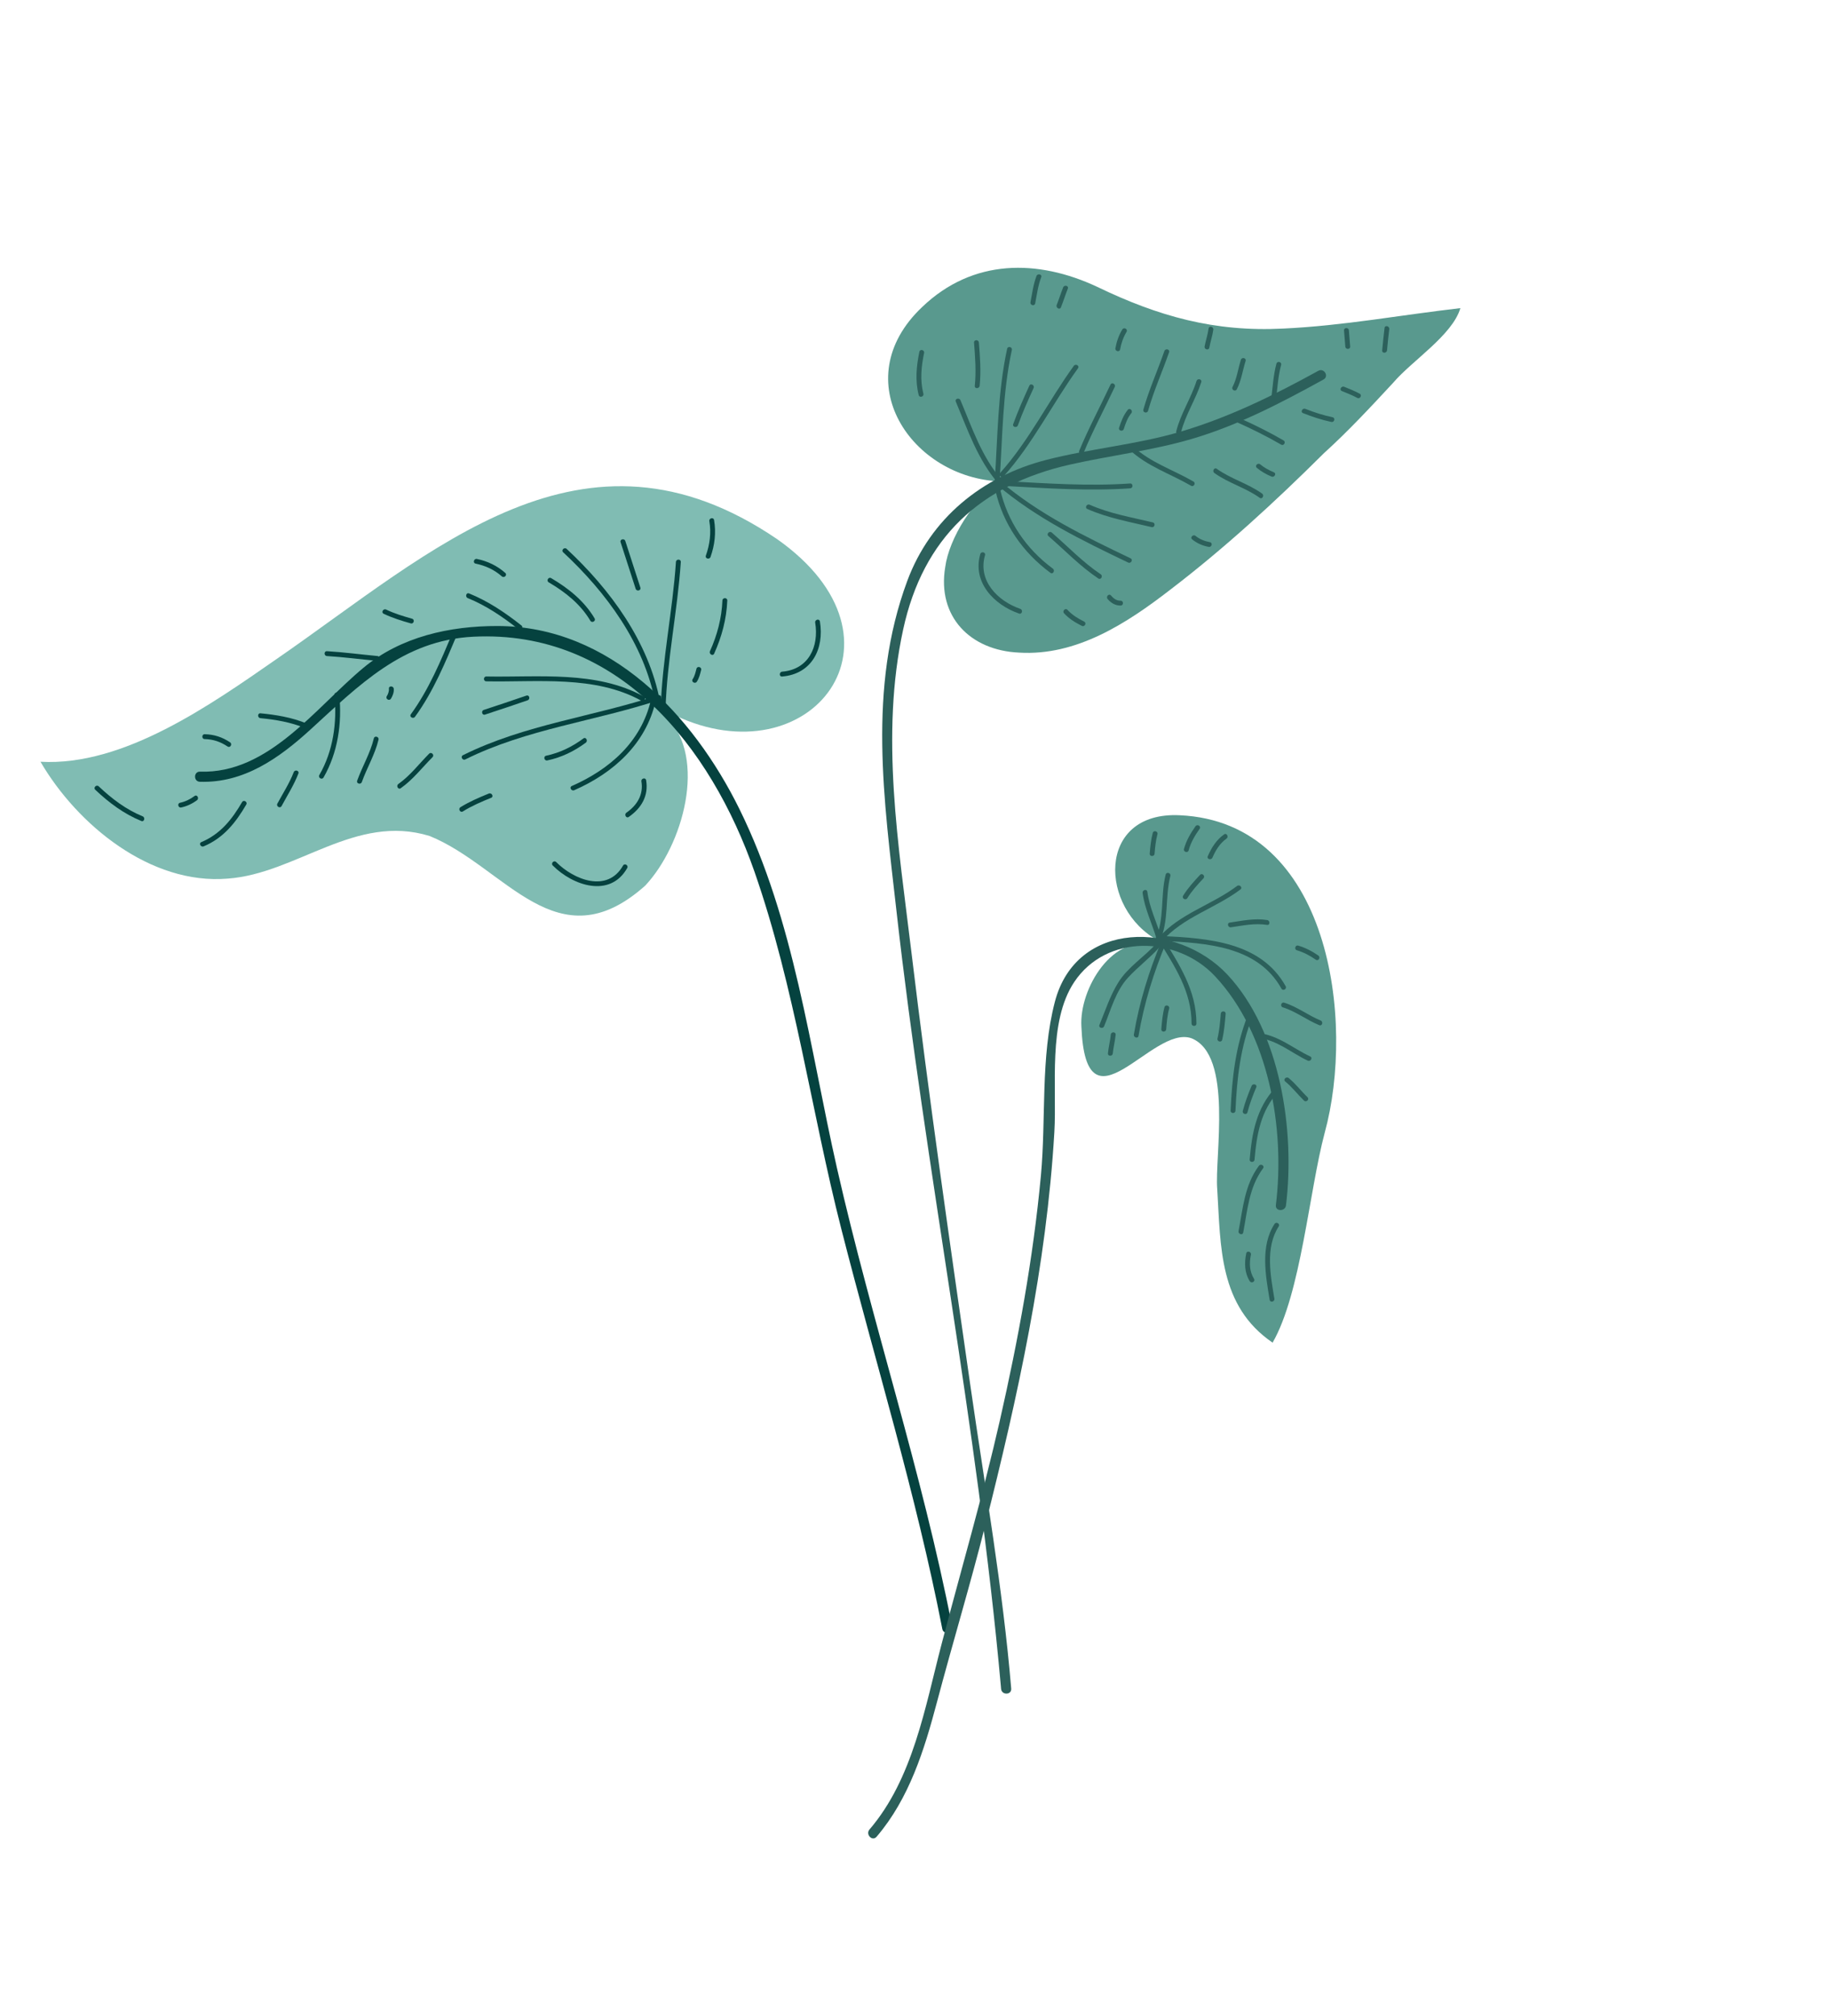 <svg width="226" height="249" viewBox="0 0 226 249" fill="none" xmlns="http://www.w3.org/2000/svg">
<path d="M123.647 59.455C112.582 59.097 104.326 46.975 113.875 37.924C120.158 31.896 128.193 31.998 135.493 35.419C143.063 39.069 149.992 41.015 158.485 40.576C165.981 40.221 172.897 38.908 180.353 38.053C179.37 41.394 174.36 44.558 172.069 47.252C169.301 50.236 166.533 53.219 163.496 55.972C157.461 61.98 151.159 67.757 144.545 72.808C139.116 77.011 132.92 81.024 125.862 80.593C119.821 80.33 115.72 76.148 116.73 70.047C117.196 66.497 120.3 61.48 123.419 59.723" fill="#59998E"/>
<path d="M162.809 45.792C157.317 48.818 151.741 51.564 145.711 53.335C140.296 54.925 134.641 55.394 129.189 56.8C121.292 58.836 114.909 64.017 112.045 71.739C107.121 85.01 109.179 98.861 110.717 112.547C114.307 144.49 120.726 176.199 123.601 208.205C123.611 208.323 123.621 208.443 123.631 208.561C123.698 209.36 124.948 209.334 124.881 208.528C123.839 196.099 121.65 183.712 119.876 171.374C117.302 153.462 114.717 135.55 112.557 117.584C110.975 104.418 108.685 90.834 111.544 77.712C114.003 66.433 121.04 59.867 132.196 57.36C137.202 56.235 142.261 55.651 147.202 54.2C152.916 52.522 158.262 49.725 163.453 46.864C164.163 46.473 163.514 45.404 162.809 45.792Z" fill="#2C605B"/>
<path d="M123.441 59.479C123.813 54.037 123.798 48.572 124.961 43.218C125.043 42.841 124.461 42.696 124.378 43.074C123.205 48.481 123.216 53.998 122.841 59.495C122.815 59.88 123.415 59.863 123.441 59.479Z" fill="#2C605B"/>
<path d="M123.955 58.813C127.576 54.758 129.966 49.862 133.132 45.477C133.359 45.164 132.833 44.873 132.61 45.183C129.472 49.526 127.112 54.379 123.524 58.395C123.266 58.683 123.696 59.101 123.955 58.813Z" fill="#2C605B"/>
<path d="M123.112 59.856C127.942 63.971 133.64 66.75 139.327 69.471C139.674 69.637 139.969 69.115 139.62 68.948C133.981 66.249 128.321 63.507 123.529 59.426C123.236 59.175 122.816 59.605 123.112 59.856Z" fill="#2C605B"/>
<path d="M124.338 60.027C129.422 60.303 134.488 60.658 139.577 60.306C139.961 60.279 139.948 59.679 139.561 59.706C134.472 60.059 129.406 59.702 124.323 59.427C123.937 59.406 123.954 60.006 124.338 60.027Z" fill="#2C605B"/>
<path d="M122.933 60.569C123.874 64.726 126.317 68.226 129.73 70.744C130.041 70.973 130.33 70.446 130.023 70.221C126.737 67.796 124.412 64.394 123.509 60.399C123.424 60.023 122.848 60.193 122.933 60.569Z" fill="#2C605B"/>
<path d="M123.682 59.245C121.242 56.416 120.041 52.816 118.614 49.424C118.466 49.071 117.888 49.236 118.037 49.593C119.507 53.086 120.752 56.765 123.263 59.675C123.517 59.969 123.933 59.536 123.682 59.245Z" fill="#2C605B"/>
<path d="M125.709 52.521C126.272 50.954 126.956 49.438 127.644 47.923C127.804 47.572 127.281 47.277 127.121 47.629C126.409 49.194 125.708 50.759 125.126 52.377C124.996 52.741 125.579 52.882 125.709 52.521Z" fill="#2C605B"/>
<path d="M120.29 42.312C120.432 44.092 120.567 45.872 120.385 47.654C120.346 48.038 120.946 48.019 120.984 47.638C121.168 45.857 121.032 44.076 120.889 42.296C120.858 41.913 120.259 41.925 120.29 42.312Z" fill="#2C605B"/>
<path d="M129.474 66.199C131.518 67.969 133.384 69.928 135.639 71.44C135.96 71.656 136.251 71.131 135.932 70.917C133.721 69.433 131.897 67.504 129.892 65.769C129.601 65.517 129.181 65.947 129.474 66.199Z" fill="#2C605B"/>
<path d="M134.279 62.854C136.817 63.981 139.539 64.451 142.223 65.095C142.599 65.185 142.743 64.603 142.367 64.512C139.737 63.882 137.059 63.435 134.573 62.331C134.223 62.175 133.926 62.697 134.279 62.854Z" fill="#2C605B"/>
<path d="M121.066 68.42C120.051 71.891 122.762 74.711 125.859 75.772C126.226 75.898 126.366 75.315 126.003 75.19C123.208 74.231 120.729 71.706 121.648 68.563C121.758 68.194 121.175 68.051 121.066 68.42Z" fill="#2C605B"/>
<path d="M113.54 43.444C113.174 45.217 113.001 47.018 113.459 48.79C113.557 49.166 114.133 48.995 114.036 48.62C113.604 46.95 113.778 45.258 114.123 43.588C114.201 43.21 113.618 43.065 113.54 43.444Z" fill="#2C605B"/>
<path d="M133.808 55.955C134.96 53.169 136.39 50.516 137.666 47.788C137.83 47.439 137.307 47.144 137.143 47.494C135.868 50.222 134.437 52.876 133.285 55.661C133.139 56.015 133.661 56.312 133.808 55.955Z" fill="#2C605B"/>
<path d="M139.484 55.53C141.664 57.583 144.538 58.511 147.092 59.986C147.428 60.179 147.719 59.656 147.385 59.463C144.881 58.015 142.041 57.114 139.903 55.1C139.62 54.834 139.203 55.264 139.484 55.53Z" fill="#2C605B"/>
<path d="M145.845 53.411C146.392 51.224 147.672 49.33 148.354 47.189C148.472 46.82 147.889 46.678 147.771 47.045C147.089 49.187 145.81 51.075 145.262 53.267C145.168 53.642 145.751 53.786 145.845 53.411Z" fill="#2C605B"/>
<path d="M152.816 52.169C154.662 52.997 156.469 53.895 158.22 54.91C158.555 55.104 158.848 54.58 158.513 54.387C156.762 53.372 154.956 52.474 153.109 51.646C152.759 51.489 152.464 52.012 152.816 52.169Z" fill="#2C605B"/>
<path d="M157.633 44.916C157.249 46.355 157.178 47.843 156.984 49.315C156.933 49.694 157.516 49.842 157.566 49.459C157.761 47.987 157.831 46.499 158.215 45.06C158.315 44.686 157.733 44.542 157.633 44.916Z" fill="#2C605B"/>
<path d="M153.248 44.431C152.892 45.548 152.76 46.736 152.215 47.786C152.037 48.129 152.56 48.424 152.738 48.081C153.31 46.978 153.457 45.747 153.83 44.575C153.947 44.206 153.363 44.064 153.248 44.431Z" fill="#2C605B"/>
<path d="M143.797 43.351C142.96 45.773 141.901 48.114 141.202 50.583C141.096 50.956 141.679 51.099 141.784 50.727C142.483 48.258 143.543 45.917 144.38 43.495C144.505 43.13 143.922 42.989 143.797 43.351Z" fill="#2C605B"/>
<path d="M128.003 34.087C127.605 35.131 127.472 36.234 127.261 37.324C127.188 37.703 127.77 37.849 127.843 37.468C128.056 36.378 128.188 35.276 128.586 34.232C128.724 33.87 128.14 33.731 128.003 34.087Z" fill="#2C605B"/>
<path d="M131.294 35.495C131.01 36.21 130.783 36.945 130.5 37.66C130.36 38.016 130.882 38.313 131.023 37.954C131.325 37.19 131.573 36.404 131.875 35.639C132.017 35.281 131.433 35.14 131.294 35.495Z" fill="#2C605B"/>
<path d="M147.23 66.611C147.832 67.098 148.515 67.397 149.275 67.536C149.653 67.606 149.8 67.024 149.419 66.954C148.769 66.833 148.165 66.598 147.648 66.181C147.35 65.94 146.929 66.369 147.23 66.611Z" fill="#2C605B"/>
<path d="M149.975 58.416C151.719 59.669 153.826 60.225 155.571 61.477C155.884 61.703 156.174 61.178 155.864 60.955C154.12 59.702 152.012 59.146 150.268 57.894C149.954 57.668 149.665 58.193 149.975 58.416Z" fill="#2C605B"/>
<path d="M155.215 57.775C155.767 58.235 156.368 58.578 157.032 58.852C157.385 58.999 157.683 58.476 157.325 58.329C156.713 58.074 156.146 57.77 155.633 57.345C155.336 57.1 154.917 57.529 155.215 57.775Z" fill="#2C605B"/>
<path d="M160.916 51.016C162.058 51.47 163.217 51.855 164.42 52.107C164.798 52.186 164.943 51.605 164.564 51.524C163.415 51.283 162.301 50.926 161.21 50.493C160.856 50.352 160.558 50.874 160.916 51.016Z" fill="#2C605B"/>
<path d="M165.713 48.289C166.358 48.55 167.006 48.808 167.621 49.139C167.961 49.323 168.255 48.799 167.914 48.616C167.301 48.284 166.653 48.027 166.006 47.766C165.654 47.622 165.356 48.144 165.713 48.289Z" fill="#2C605B"/>
<path d="M165.983 40.812C166.037 41.476 166.09 42.14 166.144 42.806C166.175 43.188 166.775 43.176 166.743 42.789C166.69 42.125 166.637 41.461 166.583 40.795C166.552 40.413 165.951 40.425 165.983 40.812Z" fill="#2C605B"/>
<path d="M170.989 40.498C170.88 41.423 170.776 42.348 170.695 43.276C170.662 43.66 171.262 43.642 171.295 43.259C171.371 42.386 171.468 41.514 171.57 40.643C171.616 40.263 171.035 40.115 170.989 40.498Z" fill="#2C605B"/>
<path d="M149.258 40.573C149.156 41.325 148.904 42.041 148.767 42.785C148.697 43.165 149.279 43.311 149.349 42.93C149.486 42.185 149.738 41.469 149.84 40.717C149.892 40.338 149.31 40.189 149.258 40.573Z" fill="#2C605B"/>
<path d="M138.602 40.688C138.172 41.399 137.895 42.186 137.75 43.003C137.682 43.382 138.264 43.529 138.332 43.147C138.47 42.38 138.721 41.652 139.126 40.982C139.325 40.65 138.801 40.357 138.602 40.688Z" fill="#2C605B"/>
<path d="M139.283 50.606C138.75 51.262 138.457 52.031 138.204 52.83C138.088 53.2 138.671 53.341 138.787 52.974C139.005 52.283 139.251 51.593 139.714 51.025C139.956 50.727 139.527 50.307 139.283 50.606Z" fill="#2C605B"/>
<path d="M131.411 75.741C132.027 76.414 132.793 76.882 133.601 77.289C133.945 77.463 134.24 76.941 133.894 76.766C133.129 76.382 132.412 75.948 131.829 75.312C131.567 75.025 131.151 75.457 131.411 75.741Z" fill="#2C605B"/>
<path d="M136.787 73.972C137.202 74.462 137.743 74.795 138.4 74.78C138.786 74.772 138.772 74.171 138.384 74.181C137.883 74.192 137.516 73.907 137.205 73.542C136.954 73.246 136.539 73.68 136.787 73.972Z" fill="#2C605B"/>
<path d="M83.306 88.321C100.099 96.322 113.596 78.992 95.962 66.571C71.988 50.267 53.487 68.041 34.144 81.395C26.051 87.008 15.292 94.655 5 94.07C9.537 101.86 18.588 109.297 28.108 108.503C36.645 107.896 43.872 100.411 53.064 103.242C62.442 107.055 68.804 119.077 79.68 109.371C84.335 104.413 87.376 93.655 82.325 88.509" fill="#80BCB3"/>
<path d="M116.372 201.162C113.123 184.486 108.107 168.252 103.909 151.806C100.16 137.127 98.179 121.984 93.173 107.641C87.768 92.159 76.336 77.739 58.459 78.63C49.767 79.062 44.344 84.614 38.34 90.095C34.467 93.631 30.119 96.723 24.683 96.544C23.879 96.516 23.897 95.267 24.705 95.293C33.184 95.573 38.962 87.383 44.891 82.461C49.521 78.619 55.566 77.296 61.452 77.308C75.352 77.341 85.583 88.294 91.304 99.885C98.108 113.669 100 129.42 103.363 144.251C107.67 163.237 113.86 181.735 117.586 200.863C117.74 201.649 116.526 201.956 116.372 201.162Z" fill="#05423F"/>
<path d="M81.591 87.567C81.773 81.465 83.07 75.48 83.476 69.395C83.502 69.01 84.102 69.018 84.077 69.405C83.669 75.49 82.373 81.475 82.192 87.578C82.179 87.964 81.579 87.955 81.591 87.567Z" fill="#05423F"/>
<path d="M80.922 86.755C79.544 79.492 74.875 73.153 69.552 68.206C69.267 67.942 69.697 67.522 69.978 67.784C75.376 72.801 80.107 79.25 81.505 86.613C81.576 86.99 80.994 87.137 80.922 86.755Z" fill="#05423F"/>
<path d="M81.437 86.437C73.473 89.076 65.042 90.014 57.467 93.784C57.122 93.956 56.827 93.434 57.174 93.261C64.792 89.469 73.28 88.509 81.292 85.854C81.66 85.733 81.802 86.316 81.437 86.437Z" fill="#05423F"/>
<path d="M79.201 86.533C73.442 83.358 66.379 84.261 60.052 84.14C59.666 84.133 59.675 83.533 60.063 83.541C66.504 83.663 73.639 82.783 79.505 86.016C79.845 86.203 79.54 86.72 79.201 86.533Z" fill="#05423F"/>
<path d="M80.963 86.613C79.742 91.891 75.741 95.468 70.915 97.586C70.565 97.74 70.267 97.218 70.622 97.063C75.308 95.004 79.194 91.597 80.386 86.449C80.473 86.072 81.051 86.237 80.963 86.613Z" fill="#05423F"/>
<path d="M77.225 66.813C77.845 68.731 78.464 70.649 79.085 72.567C79.204 72.935 78.621 73.077 78.502 72.71C77.882 70.793 77.263 68.875 76.642 66.956C76.523 66.588 77.107 66.445 77.225 66.813Z" fill="#05423F"/>
<path d="M68.069 71.397C70.206 72.653 72.148 74.208 73.429 76.363C73.627 76.696 73.103 76.988 72.906 76.656C71.678 74.591 69.812 73.117 67.765 71.915C67.431 71.718 67.736 71.201 68.069 71.397Z" fill="#05423F"/>
<path d="M89.818 74.165C89.722 76.455 89.138 78.635 88.196 80.72C88.037 81.073 87.522 80.764 87.679 80.416C88.577 78.427 89.125 76.339 89.217 74.154C89.234 73.77 89.833 73.777 89.818 74.165Z" fill="#05423F"/>
<path d="M72.343 91.716C70.911 92.777 69.337 93.54 67.59 93.909C67.213 93.989 67.067 93.407 67.446 93.327C69.144 92.968 70.659 92.222 72.05 91.194C72.36 90.964 72.649 91.49 72.343 91.716Z" fill="#05423F"/>
<path d="M65.158 86.483C63.407 87.082 61.656 87.678 59.895 88.249C59.528 88.369 59.385 87.785 59.751 87.667C61.511 87.096 63.263 86.5 65.014 85.901C65.38 85.775 65.521 86.358 65.158 86.483Z" fill="#05423F"/>
<path d="M79.796 96.354C80.118 98.284 79.209 99.8 77.652 100.885C77.335 101.107 77.044 100.58 77.359 100.362C78.679 99.441 79.487 98.142 79.213 96.496C79.15 96.119 79.732 95.97 79.796 96.354Z" fill="#05423F"/>
<path d="M77.459 107.196C75.347 110.936 70.744 109.384 68.263 106.881C67.989 106.605 68.417 106.185 68.689 106.459C70.879 108.668 75.023 110.289 76.942 106.893C77.132 106.555 77.65 106.86 77.459 107.196Z" fill="#05423F"/>
<path d="M101.257 76.744C101.814 80.144 100.244 83.245 96.586 83.546C96.201 83.579 96.214 82.977 96.597 82.946C99.855 82.677 101.162 79.865 100.674 76.886C100.613 76.509 101.195 76.36 101.257 76.744Z" fill="#05423F"/>
<path d="M12.193 97.11C13.808 98.634 15.549 99.966 17.617 100.81C17.971 100.954 17.813 101.534 17.454 101.388C15.284 100.503 13.461 99.131 11.767 97.532C11.485 97.265 11.914 96.846 12.193 97.11Z" fill="#05423F"/>
<path d="M63.974 77.668C62.068 76.162 60.027 74.778 57.767 73.862C57.413 73.718 57.571 73.138 57.93 73.284C60.293 74.242 62.408 75.67 64.4 77.246C64.704 77.485 64.272 77.904 63.974 77.668Z" fill="#05423F"/>
<path d="M56.476 78.296C54.985 81.83 53.522 85.395 51.253 88.516C51.028 88.828 50.509 88.526 50.736 88.213C52.974 85.131 54.427 81.623 55.898 78.132C56.047 77.782 56.626 77.94 56.476 78.296Z" fill="#05423F"/>
<path d="M46.592 81.614C44.518 81.42 42.451 81.145 40.37 81.017C39.986 80.993 39.994 80.392 40.381 80.417C42.462 80.544 44.528 80.819 46.603 81.013C46.986 81.05 46.98 81.65 46.592 81.614Z" fill="#05423F"/>
<path d="M41.904 85.833C42.246 89.331 41.725 92.941 39.956 96.014C39.762 96.35 39.245 96.046 39.438 95.71C41.16 92.721 41.635 89.221 41.303 85.823C41.266 85.437 41.866 85.451 41.904 85.833Z" fill="#05423F"/>
<path d="M37.663 89.905C35.911 89.192 34.036 88.866 32.16 88.688C31.777 88.651 31.785 88.051 32.171 88.088C34.097 88.271 36.026 88.594 37.826 89.328C38.18 89.472 38.022 90.051 37.663 89.905Z" fill="#05423F"/>
<path d="M46.745 91.347C46.307 93.184 45.318 94.806 44.687 96.574C44.558 96.936 43.98 96.777 44.11 96.411C44.74 94.644 45.73 93.019 46.168 91.184C46.258 90.807 46.836 90.972 46.745 91.347Z" fill="#05423F"/>
<path d="M36.851 95.521C36.309 96.939 35.489 98.212 34.774 99.544C34.591 99.886 34.074 99.58 34.256 99.24C34.945 97.955 35.75 96.725 36.274 95.359C36.411 95 36.99 95.16 36.851 95.521Z" fill="#05423F"/>
<path d="M48.629 85.062C48.668 85.483 48.498 85.929 48.282 86.283C48.081 86.614 47.564 86.31 47.765 85.98C47.933 85.705 48.058 85.378 48.028 85.051C47.993 84.667 48.593 84.679 48.629 85.062Z" fill="#05423F"/>
<path d="M50.727 76.983C49.583 76.66 48.456 76.31 47.381 75.795C47.032 75.627 47.34 75.112 47.686 75.277C48.713 75.77 49.795 76.096 50.889 76.406C51.262 76.51 51.099 77.089 50.727 76.983Z" fill="#05423F"/>
<path d="M61.974 71.177C61.044 70.352 59.949 69.855 58.737 69.604C58.358 69.526 58.522 68.949 58.9 69.027C60.214 69.3 61.393 69.861 62.4 70.754C62.691 71.012 62.261 71.431 61.974 71.177Z" fill="#05423F"/>
<path d="M53.416 93.503C52.117 94.809 51.009 96.267 49.492 97.34C49.176 97.564 48.886 97.038 49.199 96.816C50.667 95.778 51.737 94.34 52.995 93.076C53.267 92.801 53.688 93.23 53.416 93.503Z" fill="#05423F"/>
<path d="M60.66 98.521C59.455 99.011 58.269 99.517 57.163 100.206C56.834 100.411 56.542 99.886 56.869 99.682C57.975 98.995 59.162 98.488 60.366 97.998C60.719 97.854 61.017 98.376 60.66 98.521Z" fill="#05423F"/>
<path d="M30.413 99.357C29.116 101.589 27.593 103.495 25.155 104.518C24.803 104.667 24.506 104.145 24.862 103.995C27.207 103.01 28.648 101.201 29.896 99.053C30.091 98.718 30.607 99.023 30.413 99.357Z" fill="#05423F"/>
<path d="M28.108 92.19C27.23 91.603 26.334 91.295 25.272 91.271C24.886 91.263 24.896 90.662 25.283 90.671C26.441 90.696 27.452 91.029 28.412 91.671C28.733 91.887 28.43 92.404 28.108 92.19Z" fill="#05423F"/>
<path d="M24.325 98.823C23.742 99.255 23.088 99.564 22.379 99.718C22.002 99.8 21.856 99.218 22.235 99.136C22.896 98.992 23.489 98.701 24.031 98.3C24.342 98.071 24.631 98.596 24.325 98.823Z" fill="#05423F"/>
<path d="M88.184 64.218C88.451 65.764 88.269 67.305 87.748 68.78C87.619 69.143 87.042 68.983 87.171 68.617C87.657 67.243 87.85 65.806 87.601 64.361C87.536 63.983 88.118 63.835 88.184 64.218Z" fill="#05423F"/>
<path d="M86.589 82.742C86.452 83.264 86.356 83.72 86.057 84.181C85.847 84.505 85.328 84.202 85.539 83.878C85.809 83.462 85.887 83.049 86.012 82.58C86.112 82.205 86.688 82.368 86.589 82.742Z" fill="#05423F"/>
<path d="M143.094 116.187C135.719 112.251 135.351 100.183 145.679 100.677C164.339 101.509 167.373 126.165 163.593 139.906C161.676 147.109 160.661 159.734 157.163 165.808C150.506 161.259 150.761 153.923 150.326 146.865C149.982 142.825 152.326 130.306 147.144 128.218C142.267 126.487 134.114 140.546 133.549 126.79C133.258 122.085 137.5 115.068 142.71 116.825" fill="#59998E"/>
<path d="M157.568 148.819C158.724 139.375 156.732 127.692 150.049 120.553C145.37 115.556 136.623 115.312 132.655 121.288C129.38 126.219 130.54 134.192 130.209 139.821C129.239 156.347 125.695 172.445 121.653 188.453C119.814 195.743 117.634 202.944 115.71 210.21C114.153 216.097 112.278 222.132 108.251 226.829C107.725 227.442 106.859 226.539 107.379 225.932C112.765 219.651 114.244 210.814 116.283 203.032C118.697 193.824 121.365 184.729 123.476 175.434C125.751 165.42 127.59 155.433 128.547 145.2C129.205 138.151 128.479 130.613 130.271 123.725C132.923 113.535 145.426 113.787 151.58 120.36C158.157 127.384 159.942 139.652 158.816 148.851C158.721 149.643 157.47 149.62 157.568 148.819Z" fill="#2C605B"/>
<path d="M142.671 116.019C143.857 113.532 143.289 110.623 143.959 108.001C144.054 107.626 144.63 107.796 144.535 108.17C143.848 110.858 144.407 113.768 143.185 116.329C143.018 116.679 142.505 116.365 142.671 116.019Z" fill="#2C605B"/>
<path d="M143.064 115.82C145.695 112.81 149.654 111.765 152.775 109.41C153.081 109.18 153.502 109.607 153.194 109.84C150.08 112.188 146.103 113.252 143.482 116.25C143.227 116.542 142.811 116.108 143.064 115.82Z" fill="#2C605B"/>
<path d="M142.83 115.926C142.275 114.032 141.368 112.242 141.11 110.27C141.061 109.891 141.642 109.743 141.693 110.126C141.95 112.099 142.859 113.888 143.412 115.782C143.52 116.154 142.938 116.297 142.83 115.926Z" fill="#2C605B"/>
<path d="M143.548 115.72C145.631 119.107 147.756 122.298 147.756 126.411C147.755 126.797 147.156 126.782 147.156 126.394C147.156 122.397 145.038 119.288 143.026 116.016C142.822 115.684 143.346 115.392 143.548 115.72Z" fill="#2C605B"/>
<path d="M144.046 116.326C142.474 120.077 141.284 123.906 140.606 127.921C140.541 128.301 139.966 128.128 140.029 127.751C140.708 123.738 141.898 119.908 143.469 116.156C143.618 115.804 144.196 115.968 144.046 116.326Z" fill="#2C605B"/>
<path d="M143.262 116.901C142.042 118.282 140.551 119.374 139.307 120.731C137.78 122.396 137.191 124.703 136.353 126.743C136.207 127.097 135.63 126.932 135.777 126.573C136.506 124.797 137.081 122.982 138.097 121.34C139.297 119.399 141.353 118.16 142.844 116.472C143.101 116.18 143.517 116.613 143.262 116.901Z" fill="#2C605B"/>
<path d="M143.626 115.594C149.228 115.874 155.743 116.334 158.776 121.794C158.965 122.133 158.44 122.426 158.254 122.088C155.329 116.825 148.982 116.462 143.611 116.193C143.226 116.174 143.239 115.575 143.626 115.594Z" fill="#2C605B"/>
<path d="M156.478 114.218C154.959 113.981 153.516 114.294 152.019 114.514C151.641 114.57 151.493 113.988 151.875 113.932C153.428 113.703 154.921 113.372 156.494 113.619C156.87 113.678 156.86 114.279 156.478 114.218Z" fill="#2C605B"/>
<path d="M148.623 108.469C147.898 109.24 147.188 110.017 146.629 110.92C146.425 111.249 145.912 110.94 146.116 110.61C146.702 109.665 147.445 108.846 148.205 108.039C148.47 107.756 148.887 108.188 148.623 108.469Z" fill="#2C605B"/>
<path d="M151.466 103.565C150.649 104.144 150.124 105.01 149.732 105.913C149.581 106.262 149.002 106.098 149.156 105.743C149.618 104.68 150.214 103.72 151.172 103.042C151.489 102.819 151.778 103.345 151.466 103.565Z" fill="#2C605B"/>
<path d="M148.154 102.348C147.574 103.169 147.058 104.032 146.795 105.009C146.694 105.383 146.118 105.213 146.218 104.839C146.495 103.815 147.031 102.899 147.64 102.039C147.863 101.724 148.378 102.032 148.154 102.348Z" fill="#2C605B"/>
<path d="M142.941 103.027C142.728 103.815 142.652 104.619 142.587 105.429C142.556 105.812 141.955 105.8 141.987 105.413C142.056 104.552 142.139 103.694 142.364 102.857C142.466 102.484 143.042 102.652 142.941 103.027Z" fill="#2C605B"/>
<path d="M144.389 124.546C144.16 125.386 144.09 126.248 144.02 127.114C143.989 127.496 143.389 127.484 143.421 127.097C143.494 126.182 143.57 125.266 143.812 124.376C143.915 124.003 144.49 124.173 144.389 124.546Z" fill="#2C605B"/>
<path d="M137.78 127.783C137.707 128.56 137.5 129.317 137.427 130.095C137.391 130.477 136.79 130.465 136.828 130.079C136.901 129.301 137.107 128.544 137.18 127.766C137.216 127.384 137.816 127.396 137.78 127.783Z" fill="#2C605B"/>
<path d="M161.5 130.978C159.425 130.003 157.718 128.424 155.355 128.174C154.973 128.133 154.985 127.533 155.37 127.574C157.863 127.838 159.62 129.435 161.809 130.466C162.161 130.63 161.847 131.142 161.5 130.978Z" fill="#2C605B"/>
<path d="M151.977 137.148C152.155 133.071 152.589 129.195 154.099 125.37C154.241 125.013 154.817 125.179 154.676 125.54C153.188 129.305 152.753 133.147 152.576 137.165C152.56 137.551 151.959 137.536 151.977 137.148Z" fill="#2C605B"/>
<path d="M157.875 134.795C155.695 137.182 155.193 140.09 154.933 143.207C154.901 143.59 154.3 143.578 154.333 143.191C154.606 139.91 155.167 136.87 157.458 134.366C157.718 134.079 158.135 134.512 157.875 134.795Z" fill="#2C605B"/>
<path d="M155.144 134.272C154.719 135.279 154.333 136.302 154.059 137.361C153.962 137.736 153.386 137.566 153.482 137.192C153.756 136.133 154.143 135.109 154.567 134.103C154.717 133.75 155.294 133.915 155.144 134.272Z" fill="#2C605B"/>
<path d="M161.04 135.915C160.244 135.145 159.583 134.256 158.721 133.554C158.421 133.308 158.855 132.894 159.152 133.135C160.013 133.838 160.674 134.727 161.471 135.496C161.75 135.766 161.317 136.183 161.04 135.915Z" fill="#2C605B"/>
<path d="M162.928 126.603C161.375 125.97 160.035 124.898 158.423 124.401C158.054 124.287 158.222 123.711 158.593 123.825C160.21 124.323 161.543 125.392 163.098 126.028C163.451 126.173 163.287 126.749 162.928 126.603Z" fill="#2C605B"/>
<path d="M162.503 118.519C161.778 118.011 161.01 117.605 160.161 117.352C159.791 117.243 159.959 116.666 160.33 116.777C161.228 117.044 162.048 117.469 162.812 118.005C163.128 118.226 162.819 118.742 162.503 118.519Z" fill="#2C605B"/>
<path d="M151.365 125.196C151.278 126.277 151.187 127.358 150.932 128.415C150.842 128.792 150.266 128.621 150.356 128.246C150.598 127.238 150.681 126.21 150.764 125.179C150.796 124.797 151.395 124.809 151.365 125.196Z" fill="#2C605B"/>
<path d="M155.986 144.277C154.25 146.617 154.063 149.435 153.535 152.202C153.462 152.582 152.887 152.409 152.958 152.032C153.498 149.211 153.704 146.35 155.471 143.967C155.701 143.659 156.217 143.966 155.986 144.277Z" fill="#2C605B"/>
<path d="M157.917 151.455C156.234 154.058 156.908 157.512 157.382 160.379C157.445 160.758 156.863 160.905 156.8 160.523C156.297 157.486 155.624 153.896 157.402 151.146C157.612 150.821 158.127 151.129 157.917 151.455Z" fill="#2C605B"/>
<path d="M154.484 154.952C154.271 155.984 154.299 157.017 154.868 157.93C155.073 158.259 154.549 158.551 154.345 158.224C153.689 157.172 153.664 155.967 153.909 154.782C153.987 154.404 154.562 154.575 154.484 154.952Z" fill="#2C605B"/>
</svg>
